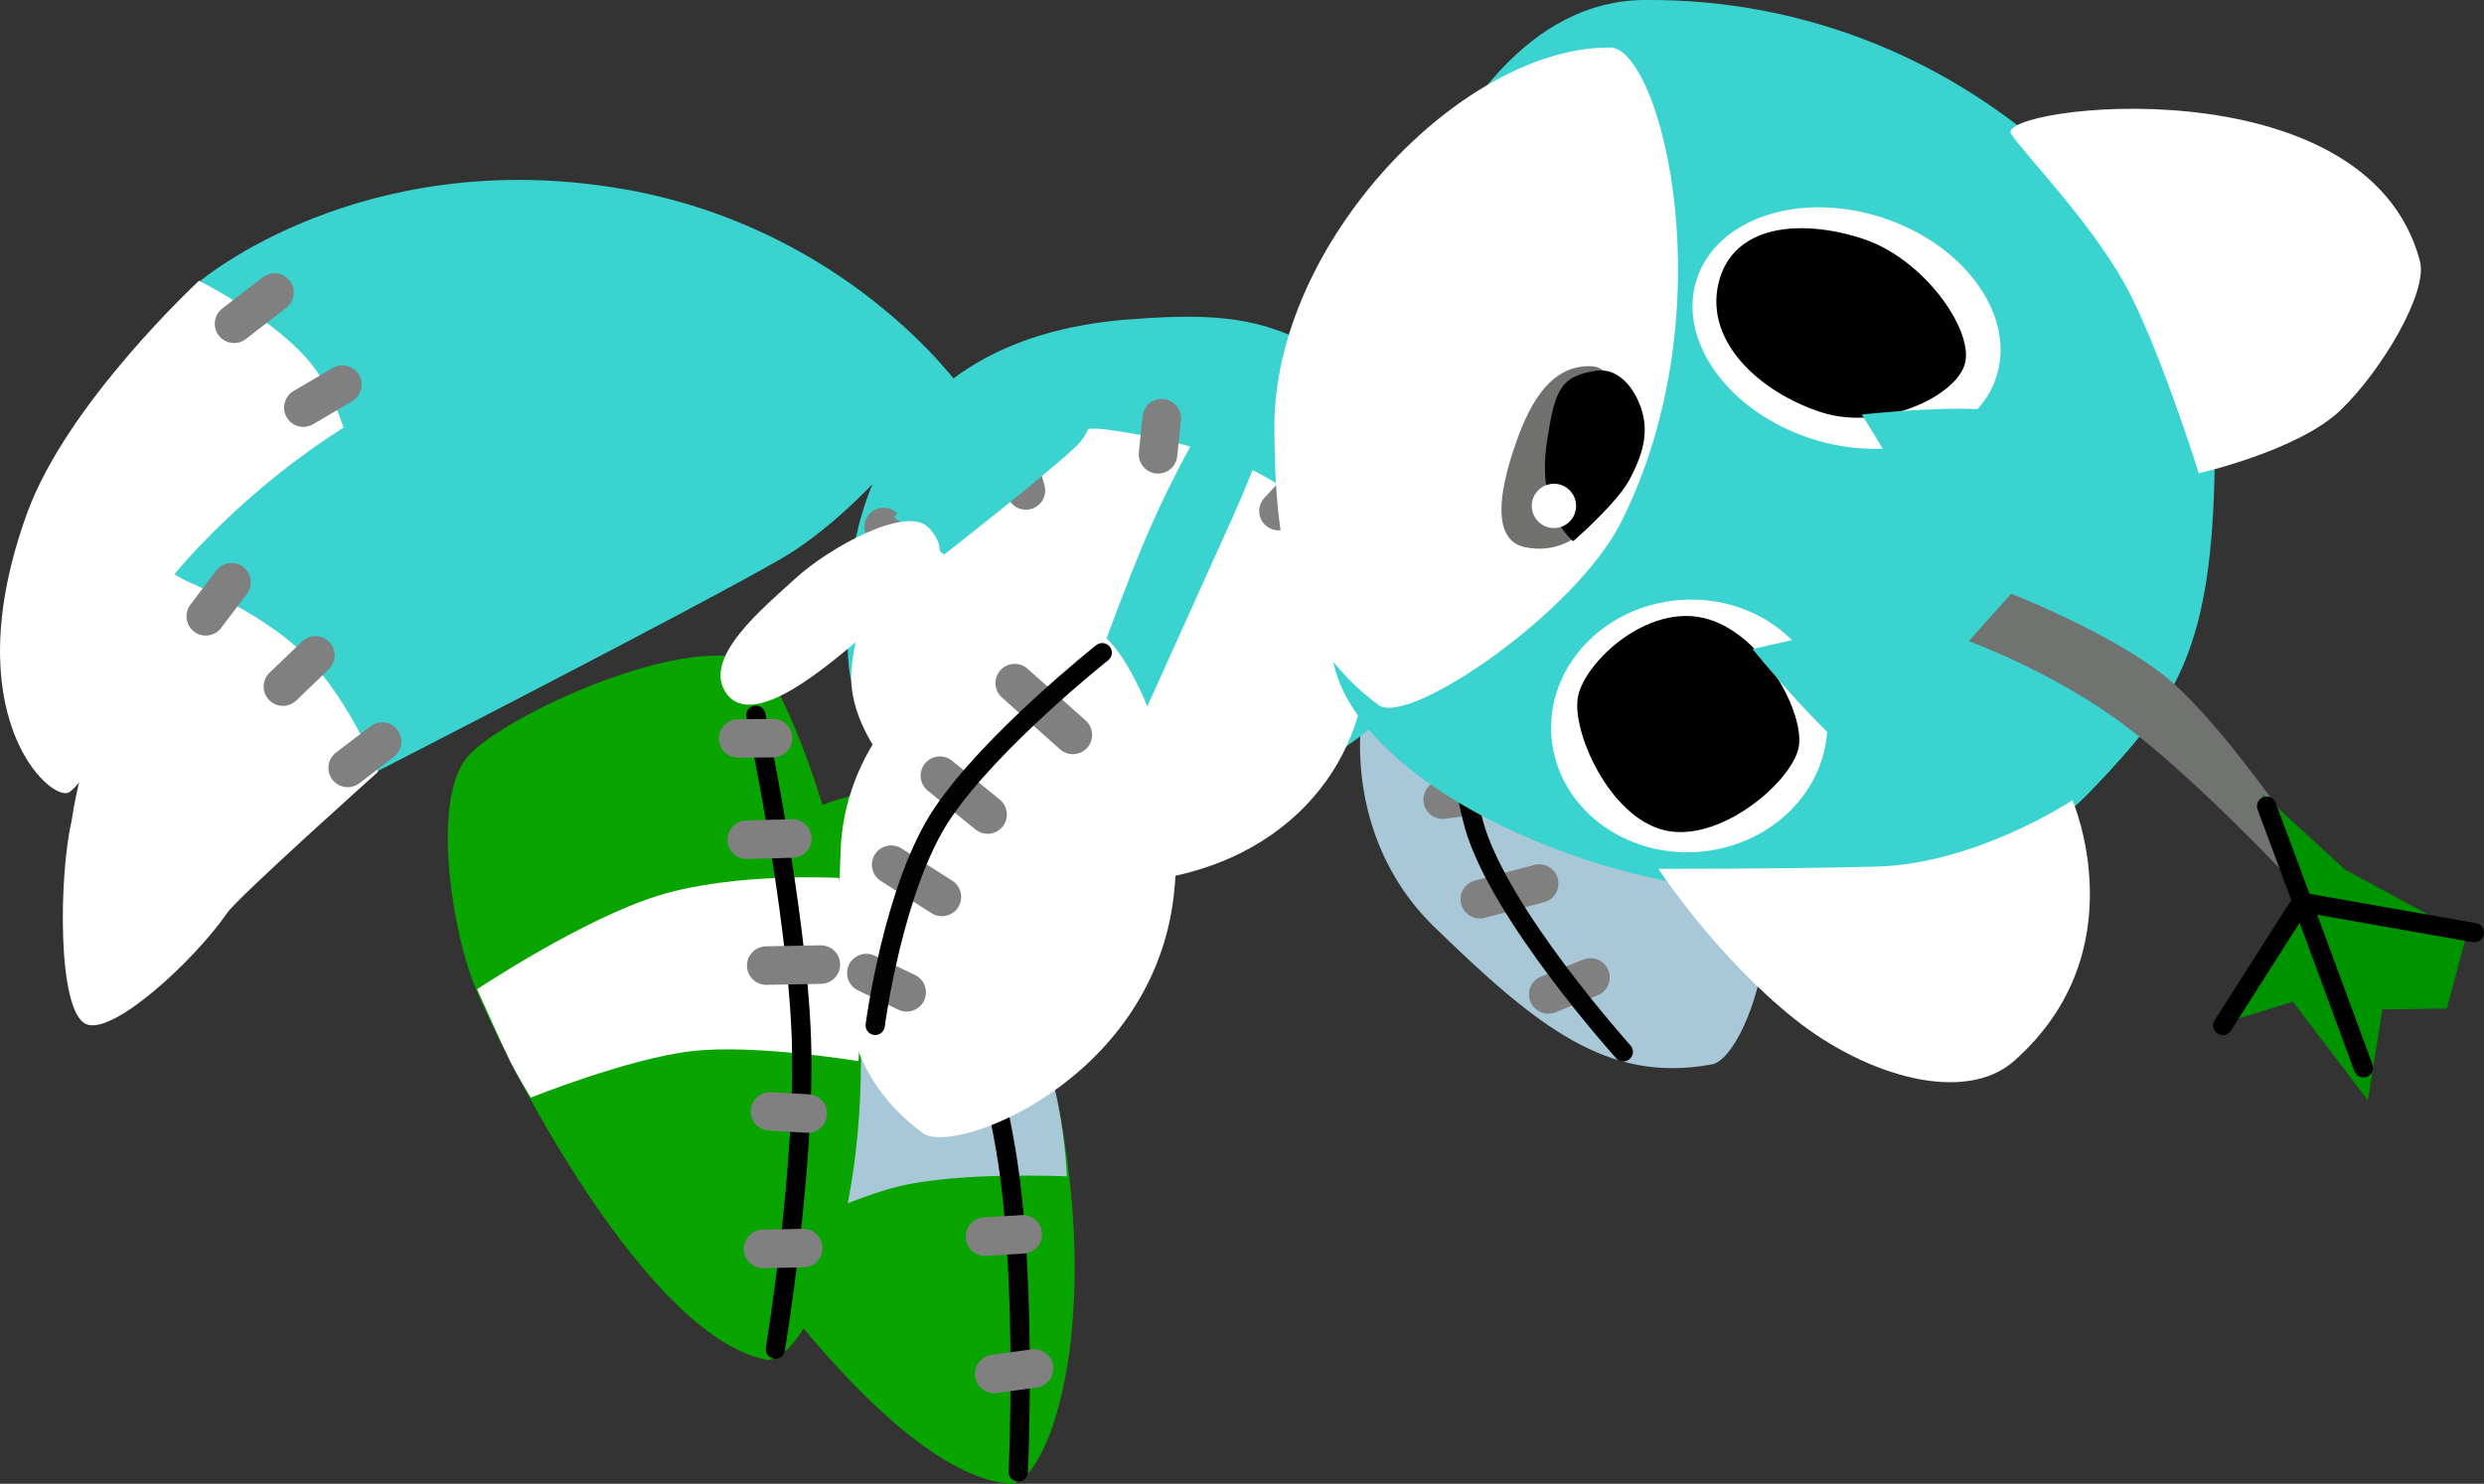 <svg version="1.1" xmlns="http://www.w3.org/2000/svg" xmlns:xlink="http://www.w3.org/1999/xlink" width="32.222" height="19.253" viewBox="0,0,32.222,19.253"><rect x="0" y="0" width="32.222" height="19.253" fill="#333333" stroke="none"/><g transform="translate(-224.569,-178.084)"><g data-paper-data="{&quot;isPaintingLayer&quot;:true}" fill-rule="nonzero" stroke-linejoin="miter" stroke-miterlimit="10" stroke-dasharray="" stroke-dashoffset="0" style="mix-blend-mode: normal"><g data-paper-data="{&quot;index&quot;:null}"><g stroke="none" stroke-width="0" stroke-linecap="butt"><path d="M229.256,184.548c0,0 -0.418,-1.23 -0.745,-1.746c-0.324,-0.511 -1.348,-1.07 -1.348,-1.07c0,0 2.085,-1.769 5.455,-1.201c2.93,0.494 4.405,2.574 4.405,2.574c0,0 -1.946,0.14 -3.177,0.368c-1.23,0.229 -4.591,1.075 -4.591,1.075z" data-paper-data="{&quot;index&quot;:null}" fill="#3ad3cf"/><path d="M225.46,188.367c-0.237,0.125 -1.491,-1.004 -0.538,-3.628c0.52,-1.432 2.23,-3.013 2.23,-3.013c0,0 1.076,0.545 1.509,1.151c0.433,0.606 0.603,1.689 0.603,1.689c0,0 -1.266,0.635 -1.843,1.226c-0.577,0.591 -1.715,2.445 -1.961,2.575z" fill="#ffffff"/></g><path d="M228.13,181.88l-0.525,0.405" fill="none" stroke="#808080" stroke-width="0.5" stroke-linecap="round"/><path d="M229.01,183.075l-0.506,0.298" fill="none" stroke="#808080" stroke-width="0.5" stroke-linecap="round"/><path d="M229.576,184.221l-0.477,0.258" fill="none" stroke="#808080" stroke-width="0.5" stroke-linecap="round"/></g><g data-paper-data="{&quot;index&quot;:null}"><g stroke="none" stroke-width="0" stroke-linecap="butt"><path d="M229.44,188.104c0,0 -0.691,-1.107 -1.128,-1.537c-0.433,-0.426 -1.481,-1.031 -1.481,-1.031c0,0 1.739,-2.172 4.263,-2.82c3.484,-0.895 5.886,0.344 5.886,0.344c0,0 -1.121,1.608 -2.285,2.278c-1.164,0.67 -5.256,2.766 -5.256,2.766z" fill="#3ad3cf"/><path d="M225.687,191.373c-0.381,-0.164 -0.352,-1.943 -0.189,-2.638c0.237,-1.641 1.315,-3.187 1.315,-3.187c0,0 1.13,0.445 1.716,1.04c0.586,0.596 0.945,1.51 0.945,1.51c0,0 -1.816,1.626 -1.957,1.83c-0.438,0.633 -1.486,1.593 -1.83,1.445z" fill="#ffffff"/></g><path d="M229.526,187.707l-0.447,0.341" fill="none" stroke="#808080" stroke-width="0.5" stroke-linecap="round"/><path d="M228.661,186.588l-0.422,0.405" fill="none" stroke="#808080" stroke-width="0.5" stroke-linecap="round"/><path d="M227.238,186.081l0.335,-0.442" fill="none" stroke="#808080" stroke-width="0.5" stroke-linecap="round"/></g><g data-paper-data="{&quot;index&quot;:null}"><g><path d="M232.904,190.028c0.381,-0.579 2.676,-1.994 3.607,-1.649c0.254,0.094 1.472,2.093 1.849,4.399c0.469,2.866 -0.274,4.642 -0.716,4.557c-1.666,-0.173 -3.991,-3.754 -4.352,-4.474c-0.36,-0.72 -0.77,-2.253 -0.389,-2.832z" fill="#09a400" stroke="none" stroke-width="0" stroke-linecap="butt"/><path d="M234.244,194.318c0,0 -0.206,-0.26 -0.322,-0.438c-0.116,-0.178 -0.535,-0.876 -0.535,-0.876c0,0 1.25,-1.067 2.197,-1.486c0.947,-0.419 2.294,-0.501 2.294,-0.501c0,0 0.312,0.862 0.415,1.387c0.103,0.525 0.115,0.944 0.115,0.944c0,0 -1.372,-0.063 -2.169,0.127c-0.797,0.191 -1.994,0.842 -1.994,0.842z" fill="#a8c8d8" stroke="none" stroke-width="0" stroke-linecap="butt"/><path d="M236.558,189.047c0,0 0.833,2.468 1.082,4.107c0.25,1.639 0.138,4.03 0.138,4.03" fill="none" stroke="#000000" stroke-width="0.25" stroke-linecap="round"/><path d="M236.366,189.373l0.449,-0.057" fill="none" stroke="#808080" stroke-width="0.5" stroke-linecap="round"/><path d="M237.217,190.58l-0.585,0.085" fill="none" stroke="#808080" stroke-width="0.5" stroke-linecap="round"/><path d="M237.346,194.13l0.49,-0.03" fill="none" stroke="#808080" stroke-width="0.5" stroke-linecap="round"/><path d="M237.982,195.841l-0.517,0.071" fill="none" stroke="#808080" stroke-width="0.5" stroke-linecap="round"/><path d="M237.075,192.257l0.701,-0.096" fill="none" stroke="#808080" stroke-width="0.5" stroke-linecap="round"/></g><path d="M238.034,186.285c0,0 0.529,-0.772 0.83,-1.213c0.302,-0.441 0.8,-1.171 0.8,-1.171l1.502,-0.163c0,0 -0.488,0.882 -0.904,1.368c-0.415,0.487 -1.524,1.582 -1.524,1.582z" fill="#3ad3cf" stroke="none" stroke-width="0" stroke-linecap="butt"/><path d="M238.502,186.37c0.422,0.363 0.056,0.703 -0.671,1.478c-0.389,0.415 -1.271,1.407 -1.682,0.966c-0.385,-0.413 0.343,-1.164 0.715,-1.595c0.372,-0.431 1.319,-1.124 1.639,-0.849z" fill="#ffffff" stroke="none" stroke-width="0" stroke-linecap="butt"/></g><g data-paper-data="{&quot;index&quot;:null}"><path d="M243.313,185.941c0,0 -0.816,-0.846 -1.393,-1.305c-0.687,-0.546 -1.885,-0.706 -1.885,-0.706l0.984,-1.198c0,0 0.9,0.824 1.73,1.453c0.707,0.536 2.171,2.226 2.171,2.226l-1.607,-0.47z" fill="#3ad3cf" stroke="none" stroke-width="0" stroke-linecap="butt"/><g data-paper-data="{&quot;index&quot;:null}"><path d="M246.546,187.266c1.695,1.903 0.725,4.54 0.232,4.628c-1.359,0.257 -2.276,-0.494 -3.604,-1.783c-1.608,-1.561 -0.942,-4.229 0.109,-4.531c0.344,-0.099 2.036,0.309 3.263,1.686z" fill="#a8c8d8" stroke="none" stroke-width="0" stroke-linecap="butt"/><path d="M244.026,186.782l-1.034,0.097" fill="none" stroke="#808080" stroke-width="0.5" stroke-linecap="round"/><path d="M243.283,188.46l0.811,-0.113" fill="none" stroke="#808080" stroke-width="0.5" stroke-linecap="round"/><path d="M243.765,189.752l0.77,-0.203" fill="none" stroke="#808080" stroke-width="0.5" stroke-linecap="round"/><path d="M244.653,190.987l0.547,-0.22" fill="none" stroke="#808080" stroke-width="0.5" stroke-linecap="round"/><path d="M245.626,191.732c0,0 -1.62,-1.799 -1.937,-2.949c-0.317,-1.15 -0.246,-3.04 -0.246,-3.04" fill="none" stroke="#020202" stroke-width="0.25" stroke-linecap="round"/></g></g><g data-paper-data="{&quot;index&quot;:null}"><path d="M239.196,182.23c1.539,-0.124 2.03,0.057 3.097,0.774c1.59,1.069 1.945,3.06 -0.079,4.634c-2.051,1.596 -6.471,0.88 -6.633,-0.898c-0.151,-1.653 0.282,-4.243 3.616,-4.511z" fill="#3ad3cf" stroke="none" stroke-width="0" stroke-linecap="butt"/><path d="M238.926,183.658c3.345,0.454 3.359,2.21 3.361,2.982c0.004,1.313 -1.029,2.78 -3.172,2.902c-1.604,0.091 -3.62,-1.521 -3.5,-2.78c0.177,-1.866 2.157,-3.261 3.312,-3.104z" fill="#ffffff" stroke="none" stroke-width="0" stroke-linecap="butt"/><path d="M241.536,184.3l-0.383,0.415" fill="none" stroke="#808080" stroke-width="0.5" stroke-linecap="round"/><path d="M239.591,183.979l0.048,-0.468" fill="none" stroke="#808080" stroke-width="0.5" stroke-linecap="round"/><path d="M237.877,184.448l-0.235,-0.857" fill="none" stroke="#808080" stroke-width="0.5" stroke-linecap="round"/><path d="M236.031,184.922l0.29,0.588" fill="none" stroke="#808080" stroke-width="0.5" stroke-linecap="round"/></g><g data-paper-data="{&quot;index&quot;:null}"><g><path d="M230.63,187.908c0.447,-0.53 2.892,-1.665 3.777,-1.213c0.241,0.123 1.216,2.251 1.319,4.586c0.128,2.902 -0.819,4.578 -1.248,4.44c-1.634,-0.368 -3.521,-4.198 -3.794,-4.956c-0.273,-0.758 -0.5,-2.328 -0.053,-2.858z" fill="#09a400" stroke="none" stroke-width="0" stroke-linecap="butt"/><path d="M231.455,192.326c0,0 -0.174,-0.283 -0.269,-0.473c-0.094,-0.19 -0.428,-0.933 -0.428,-0.933c0,0 1.367,-0.912 2.357,-1.217c0.989,-0.304 2.337,-0.227 2.337,-0.227c0,0 0.208,0.892 0.249,1.426c0.041,0.534 0.003,0.951 0.003,0.951c0,0 -1.355,-0.225 -2.169,-0.129c-0.814,0.095 -2.079,0.601 -2.079,0.601z" fill="#ffffff" stroke="none" stroke-width="0" stroke-linecap="butt"/><path d="M234.374,187.365c0,0 0.536,2.549 0.591,4.206c0.055,1.657 -0.338,4.018 -0.338,4.018" fill="none" stroke="#000000" stroke-width="0.25" stroke-linecap="round"/><path d="M234.597,187.662l-0.452,0.004" fill="none" stroke="#808080" stroke-width="0.5" stroke-linecap="round"/><path d="M234.847,188.964l-0.591,0.016" fill="none" stroke="#808080" stroke-width="0.5" stroke-linecap="round"/><path d="M234.558,192.505l0.49,0.028" fill="none" stroke="#808080" stroke-width="0.5" stroke-linecap="round"/><path d="M234.988,194.279l-0.521,0.01" fill="none" stroke="#808080" stroke-width="0.5" stroke-linecap="round"/><path d="M235.217,190.6l-0.708,0.013" fill="none" stroke="#808080" stroke-width="0.5" stroke-linecap="round"/></g><path d="M236.165,184.796c0,0 0.616,-0.704 0.967,-1.107c0.352,-0.402 0.932,-1.069 0.932,-1.069l0.596,-0.018c0,0 0.327,0.851 -0.143,1.285c-0.47,0.434 -1.7,1.392 -1.7,1.392z" fill="#3ad3cf" stroke="none" stroke-width="0" stroke-linecap="butt"/><path d="M236.619,184.935c0.376,0.41 -0.027,0.704 -0.841,1.389c-0.436,0.366 -1.428,1.248 -1.784,0.761c-0.334,-0.456 0.478,-1.115 0.898,-1.5c0.42,-0.385 1.442,-0.961 1.727,-0.65z" fill="#ffffff" stroke="none" stroke-width="0" stroke-linecap="butt"/></g><g data-paper-data="{&quot;index&quot;:null}"><path d="M239.558,184.779c0.421,-0.926 1.028,-1.915 1.028,-1.915l0.519,0.532c0,0 -0.216,0.667 -0.559,1.429c-0.369,0.82 -1.376,3.049 -1.376,3.049l-0.548,-0.661c0,0 0.515,-1.508 0.936,-2.434z" fill="#3ad3cf" stroke="none" stroke-width="0" stroke-linecap="butt"/><g><path d="M239.794,189.713c-0.281,2.4 -2.861,3.371 -3.251,3.076c-1.087,-0.802 -1.14,-1.926 -1.069,-3.678c0.086,-2.122 2.488,-3.329 3.405,-2.773c0.3,0.182 1.118,1.638 0.915,3.375z" fill="#ffffff" stroke="none" stroke-width="0" stroke-linecap="butt"/><path d="M237.732,186.948l0.754,0.672" fill="none" stroke="#808080" stroke-width="0.5" stroke-linecap="round"/><path d="M236.761,188.149l0.619,0.504" fill="none" stroke="#808080" stroke-width="0.5" stroke-linecap="round"/><path d="M236.129,189.304l0.658,0.418" fill="none" stroke="#808080" stroke-width="0.5" stroke-linecap="round"/><path d="M235.807,190.71l0.523,0.25" fill="none" stroke="#808080" stroke-width="0.5" stroke-linecap="round"/><path d="M235.922,191.389c0,0 0.234,-1.801 0.871,-2.749c0.637,-0.948 2.074,-2.087 2.074,-2.087" fill="none" stroke="#020202" stroke-width="0.25" stroke-linecap="round"/></g></g><path d="M245.892,178.084c4.398,-0.041 7.439,3.534 7.406,6.007c-0.032,2.41 -0.49,3.091 -1.598,4.247c-2.854,2.976 -9.799,0.513 -9.861,-1.892c-0.072,-2.831 1.148,-8.335 4.053,-8.362z" data-paper-data="{&quot;index&quot;:null}" fill="#3ad3cf" stroke="none" stroke-width="0" stroke-linecap="butt"/><path d="M245.455,178.7c0.654,0.006 1.531,3.393 0.143,6.159c-0.59,1.175 -2.755,2.655 -3.146,2.374c-1.236,-0.911 -1.343,-2.27 -1.352,-3.585c-0.018,-2.42 2.453,-4.964 4.355,-4.947z" data-paper-data="{&quot;index&quot;:null}" fill="#ffffff" stroke="none" stroke-width="0" stroke-linecap="butt"/><path d="M255.961,181.477c0.103,0.394 -0.488,1.409 -1.034,1.932c-0.546,0.523 -1.836,0.816 -1.836,0.816c0,0 -0.443,-1.427 -0.877,-2.299c-0.433,-0.872 -1.399,-1.853 -1.557,-2.105c-0.223,-0.357 4.618,-0.963 5.304,1.655z" data-paper-data="{&quot;index&quot;:null}" fill="#ffffff" stroke="none" stroke-width="0" stroke-linecap="butt"/><path d="M250.699,191.848c-0.646,0.572 -1.919,0.2 -2.849,-0.54c-1.026,-0.817 -1.769,-1.951 -1.769,-1.951c0,0 1.536,0.005 2.829,-0.028c1.293,-0.033 2.542,-0.861 2.542,-0.861c0,0 0.855,1.955 -0.754,3.38z" data-paper-data="{&quot;index&quot;:null}" fill="#ffffff" stroke="none" stroke-width="0" stroke-linecap="butt"/><g data-paper-data="{&quot;index&quot;:null}" stroke="none" stroke-width="0" stroke-linecap="butt"><path d="M246.172,185.893c0.974,-0.169 1.903,0.415 2.074,1.304c0.171,0.889 -0.48,1.747 -1.455,1.917c-0.974,0.169 -1.903,-0.414 -2.074,-1.304c-0.171,-0.889 0.48,-1.747 1.455,-1.917z" fill="#ffffff"/><path d="M247.9,187.787c-0.09,0.44 -1.019,1.242 -1.74,1.07c-0.721,-0.172 -1.211,-1.298 -1.121,-1.738c0.09,-0.44 0.881,-1.195 1.635,-1.015c0.754,0.18 1.316,1.243 1.226,1.683z" fill="#000000"/></g><g data-paper-data="{&quot;index&quot;:null}" stroke="none" stroke-width="0" stroke-linecap="butt"><path d="M250.464,182.979c-0.26,0.79 -1.339,1.145 -2.412,0.793c-1.072,-0.352 -1.731,-1.279 -1.472,-2.069c0.26,-0.79 1.339,-1.145 2.412,-0.793c1.072,0.352 1.731,1.279 1.472,2.069z" fill="#ffffff"/><path d="M248.191,183.432c-0.782,-0.253 -1.511,-0.906 -1.33,-1.672c0.181,-0.766 1.071,-0.838 1.863,-0.581c0.792,0.256 1.429,1.162 1.339,1.602c-0.09,0.44 -1.089,0.905 -1.871,0.652z" fill="#000000"/></g><path d="M248.72,183.463c0,0 1.454,-0.165 2.012,-0.007c0.773,0.219 1.11,1.033 1.11,1.033l-1.476,3.663c0,0 -1.053,0.039 -1.577,-0.169c-0.424,-0.168 -1.486,-1.477 -1.486,-1.477c0,0 0.824,-0.201 1.421,-0.276c0.597,-0.075 1.628,-0.107 1.628,-0.107l-1.631,-2.659z" data-paper-data="{&quot;index&quot;:null}" fill="#3ad3cf" stroke="none" stroke-width="0" stroke-linecap="butt"/><g data-paper-data="{&quot;index&quot;:null}" stroke="none" stroke-width="0" stroke-linecap="butt"><path d="M245.554,183.986c0.014,0.561 -0.467,1.356 -1.206,1.197c-0.346,-0.074 -0.395,-0.506 -0.149,-1.251c0.176,-0.533 0.445,-1.117 1.011,-1.096c0.354,0.013 0.329,0.588 0.343,1.15z" fill="#71716f"/><path d="M245.276,182.894c0.274,-0.04 0.493,0.206 0.588,0.509c0.094,0.303 0.014,0.576 -0.151,0.893c-0.165,0.317 -0.737,0.81 -0.737,0.81c0,0 -0.489,-0.37 -0.337,-1.318c0.101,-0.627 0.16,-0.824 0.637,-0.894z" fill="#010101"/><path d="M244.719,184.361c0.159,-0.004 0.29,0.121 0.295,0.28c0.004,0.159 -0.121,0.29 -0.28,0.295c-0.159,0.004 -0.29,-0.121 -0.295,-0.28c-0.004,-0.159 0.121,-0.29 0.28,-0.295z" fill="#ffffff"/></g><g data-paper-data="{&quot;index&quot;:null}"><path d="M250.657,185.788c0,0 1.353,0.528 2.049,1.115c0.696,0.587 1.658,2.011 1.658,2.011l-0.179,0.486c0,0 -1.206,-1.281 -2.108,-1.944c-0.902,-0.663 -1.969,-1.053 -1.969,-1.053z" fill="#717370" stroke="none" stroke-width="0" stroke-linecap="butt"/><path d="M254.289,189.76l-0.38,-1.383l1.079,0.991l1.575,0.852l-0.253,0.95l-0.837,0.012l-0.189,1.18l-0.972,-1.281l-0.915,0.285z" fill="#009300" stroke="none" stroke-width="0" stroke-linecap="butt"/><path d="M253.971,188.544c0.264,0.702 1.256,3.396 1.256,3.396" fill="none" stroke="#000000" stroke-width="0.25" stroke-linecap="round"/><path d="M253.402,191.391l1.019,-1.601l2.245,0.396" fill="none" stroke="#000000" stroke-width="0.25" stroke-linecap="round"/></g></g></g></svg>